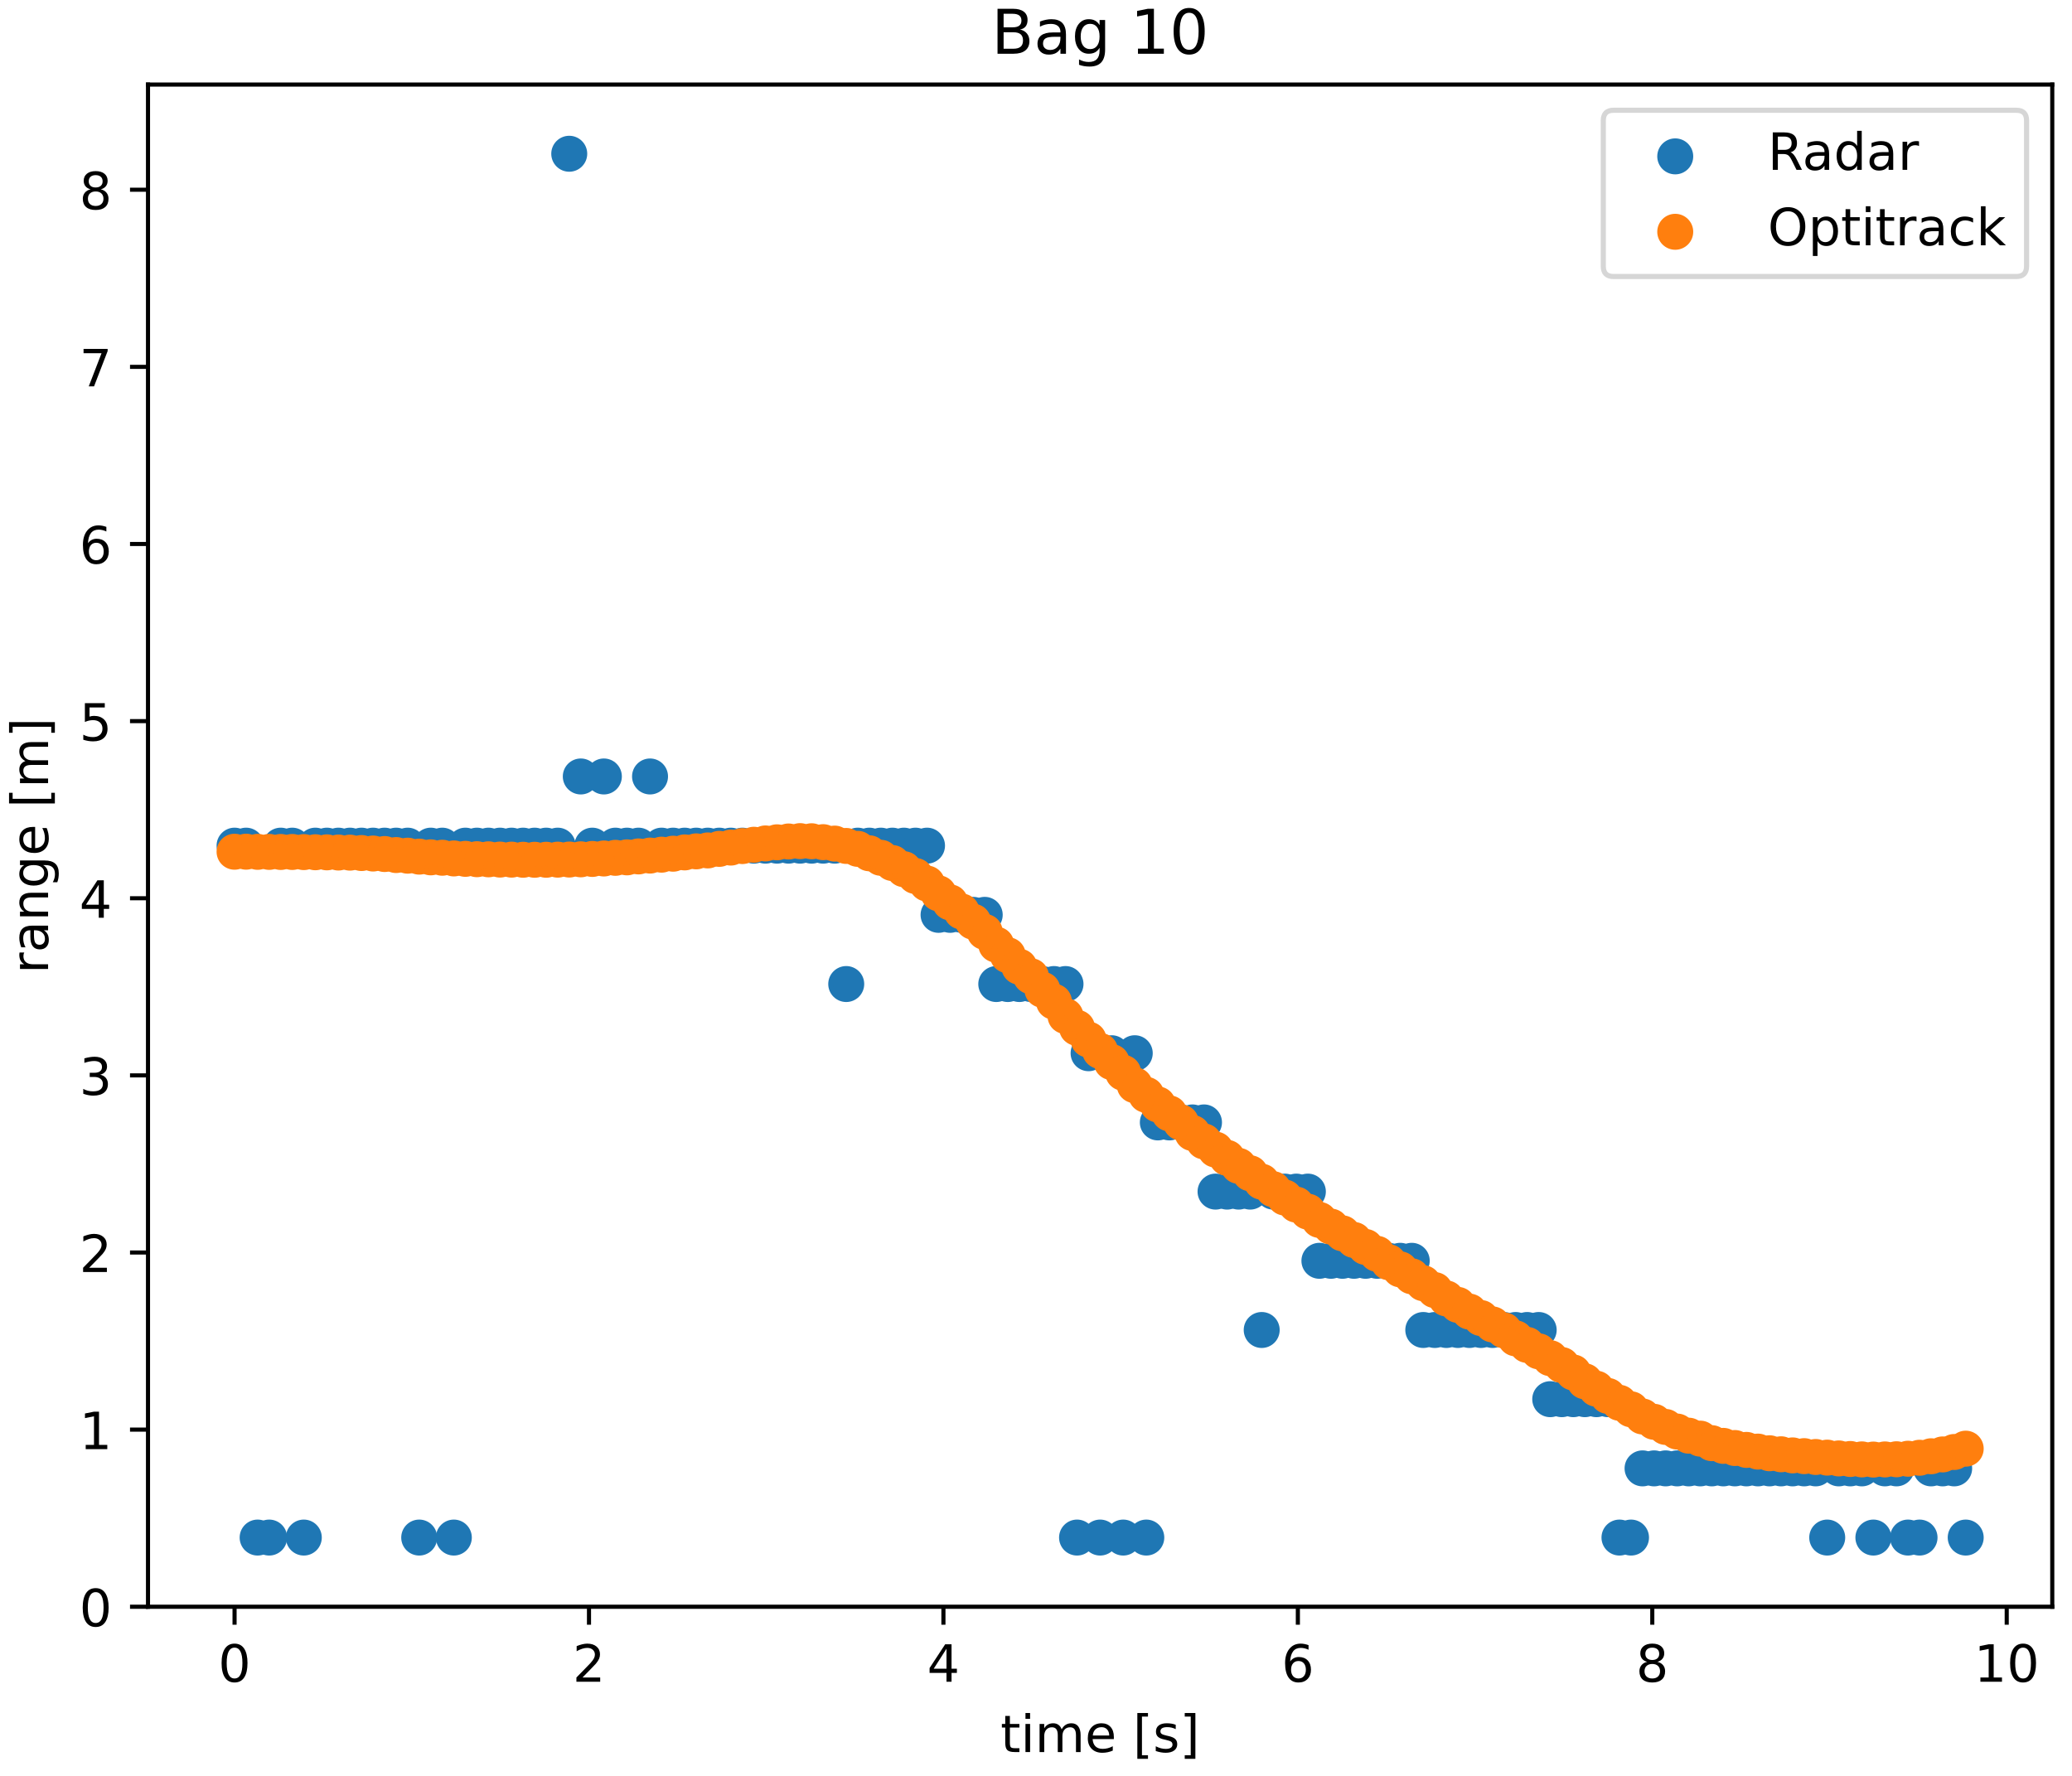 <?xml version="1.0" encoding="utf-8" standalone="no"?>
<!DOCTYPE svg PUBLIC "-//W3C//DTD SVG 1.1//EN"
  "http://www.w3.org/Graphics/SVG/1.1/DTD/svg11.dtd">
<!-- Created with matplotlib (https://matplotlib.org/) -->
<svg height="345.6pt" version="1.1" viewBox="0 0 403.2 345.6" width="403.2pt" xmlns="http://www.w3.org/2000/svg" xmlns:xlink="http://www.w3.org/1999/xlink">
 <defs>
  <style type="text/css">
*{stroke-linecap:butt;stroke-linejoin:round;}
  </style>
 </defs>
 <g id="figure_1">
  <g id="patch_1">
   <path d="M 0 345.6 
L 403.2 345.6 
L 403.2 0 
L 0 0 
z
" style="fill:#ffffff;"/>
  </g>
  <g id="axes_1">
   <g id="patch_2">
    <path d="M 28.8 312.686 
L 399.36 312.686 
L 399.36 16.457 
L 28.8 16.457 
z
" style="fill:#ffffff;"/>
   </g>
   <g id="PathCollection_1">
    <defs>
     <path d="M 0 3 
C 0.796 3 1.559 2.684 2.121 2.121 
C 2.684 1.559 3 0.796 3 0 
C 3 -0.796 2.684 -1.559 2.121 -2.121 
C 1.559 -2.684 0.796 -3 0 -3 
C -0.796 -3 -1.559 -2.684 -2.121 -2.121 
C -2.684 -1.559 -3 -0.796 -3 0 
C -3 0.796 -2.684 1.559 -2.121 2.121 
C -1.559 2.684 -0.796 3 0 3 
z
" id="m71bc8bb862" style="stroke:#1f77b4;"/>
    </defs>
    <g clip-path="url(#pa53af6eb0a)">
     <use style="fill:#1f77b4;stroke:#1f77b4;" x="45.644" xlink:href="#m71bc8bb862" y="164.571"/>
     <use style="fill:#1f77b4;stroke:#1f77b4;" x="47.889" xlink:href="#m71bc8bb862" y="164.571"/>
     <use style="fill:#1f77b4;stroke:#1f77b4;" x="50.135" xlink:href="#m71bc8bb862" y="299.221"/>
     <use style="fill:#1f77b4;stroke:#1f77b4;" x="52.381" xlink:href="#m71bc8bb862" y="299.221"/>
     <use style="fill:#1f77b4;stroke:#1f77b4;" x="54.627" xlink:href="#m71bc8bb862" y="164.571"/>
     <use style="fill:#1f77b4;stroke:#1f77b4;" x="56.873" xlink:href="#m71bc8bb862" y="164.571"/>
     <use style="fill:#1f77b4;stroke:#1f77b4;" x="59.119" xlink:href="#m71bc8bb862" y="299.221"/>
     <use style="fill:#1f77b4;stroke:#1f77b4;" x="61.364" xlink:href="#m71bc8bb862" y="164.571"/>
     <use style="fill:#1f77b4;stroke:#1f77b4;" x="63.61" xlink:href="#m71bc8bb862" y="164.571"/>
     <use style="fill:#1f77b4;stroke:#1f77b4;" x="65.856" xlink:href="#m71bc8bb862" y="164.571"/>
     <use style="fill:#1f77b4;stroke:#1f77b4;" x="68.102" xlink:href="#m71bc8bb862" y="164.571"/>
     <use style="fill:#1f77b4;stroke:#1f77b4;" x="70.348" xlink:href="#m71bc8bb862" y="164.571"/>
     <use style="fill:#1f77b4;stroke:#1f77b4;" x="72.593" xlink:href="#m71bc8bb862" y="164.571"/>
     <use style="fill:#1f77b4;stroke:#1f77b4;" x="74.839" xlink:href="#m71bc8bb862" y="164.571"/>
     <use style="fill:#1f77b4;stroke:#1f77b4;" x="77.085" xlink:href="#m71bc8bb862" y="164.571"/>
     <use style="fill:#1f77b4;stroke:#1f77b4;" x="79.331" xlink:href="#m71bc8bb862" y="164.571"/>
     <use style="fill:#1f77b4;stroke:#1f77b4;" x="81.577" xlink:href="#m71bc8bb862" y="299.221"/>
     <use style="fill:#1f77b4;stroke:#1f77b4;" x="83.823" xlink:href="#m71bc8bb862" y="164.571"/>
     <use style="fill:#1f77b4;stroke:#1f77b4;" x="86.068" xlink:href="#m71bc8bb862" y="164.571"/>
     <use style="fill:#1f77b4;stroke:#1f77b4;" x="88.314" xlink:href="#m71bc8bb862" y="299.221"/>
     <use style="fill:#1f77b4;stroke:#1f77b4;" x="90.56" xlink:href="#m71bc8bb862" y="164.571"/>
     <use style="fill:#1f77b4;stroke:#1f77b4;" x="92.806" xlink:href="#m71bc8bb862" y="164.571"/>
     <use style="fill:#1f77b4;stroke:#1f77b4;" x="95.052" xlink:href="#m71bc8bb862" y="164.571"/>
     <use style="fill:#1f77b4;stroke:#1f77b4;" x="97.297" xlink:href="#m71bc8bb862" y="164.571"/>
     <use style="fill:#1f77b4;stroke:#1f77b4;" x="99.543" xlink:href="#m71bc8bb862" y="164.571"/>
     <use style="fill:#1f77b4;stroke:#1f77b4;" x="101.789" xlink:href="#m71bc8bb862" y="164.571"/>
     <use style="fill:#1f77b4;stroke:#1f77b4;" x="104.035" xlink:href="#m71bc8bb862" y="164.571"/>
     <use style="fill:#1f77b4;stroke:#1f77b4;" x="106.281" xlink:href="#m71bc8bb862" y="164.571"/>
     <use style="fill:#1f77b4;stroke:#1f77b4;" x="108.527" xlink:href="#m71bc8bb862" y="164.571"/>
     <use style="fill:#1f77b4;stroke:#1f77b4;" x="110.772" xlink:href="#m71bc8bb862" y="29.922"/>
     <use style="fill:#1f77b4;stroke:#1f77b4;" x="113.018" xlink:href="#m71bc8bb862" y="151.106"/>
     <use style="fill:#1f77b4;stroke:#1f77b4;" x="115.264" xlink:href="#m71bc8bb862" y="164.571"/>
     <use style="fill:#1f77b4;stroke:#1f77b4;" x="117.51" xlink:href="#m71bc8bb862" y="151.106"/>
     <use style="fill:#1f77b4;stroke:#1f77b4;" x="119.756" xlink:href="#m71bc8bb862" y="164.571"/>
     <use style="fill:#1f77b4;stroke:#1f77b4;" x="122.001" xlink:href="#m71bc8bb862" y="164.571"/>
     <use style="fill:#1f77b4;stroke:#1f77b4;" x="124.247" xlink:href="#m71bc8bb862" y="164.571"/>
     <use style="fill:#1f77b4;stroke:#1f77b4;" x="126.493" xlink:href="#m71bc8bb862" y="151.106"/>
     <use style="fill:#1f77b4;stroke:#1f77b4;" x="128.739" xlink:href="#m71bc8bb862" y="164.571"/>
     <use style="fill:#1f77b4;stroke:#1f77b4;" x="130.985" xlink:href="#m71bc8bb862" y="164.571"/>
     <use style="fill:#1f77b4;stroke:#1f77b4;" x="133.231" xlink:href="#m71bc8bb862" y="164.571"/>
     <use style="fill:#1f77b4;stroke:#1f77b4;" x="135.476" xlink:href="#m71bc8bb862" y="164.571"/>
     <use style="fill:#1f77b4;stroke:#1f77b4;" x="137.722" xlink:href="#m71bc8bb862" y="164.571"/>
     <use style="fill:#1f77b4;stroke:#1f77b4;" x="139.968" xlink:href="#m71bc8bb862" y="164.571"/>
     <use style="fill:#1f77b4;stroke:#1f77b4;" x="142.214" xlink:href="#m71bc8bb862" y="164.571"/>
     <use style="fill:#1f77b4;stroke:#1f77b4;" x="144.46" xlink:href="#m71bc8bb862" y="164.571"/>
     <use style="fill:#1f77b4;stroke:#1f77b4;" x="146.705" xlink:href="#m71bc8bb862" y="164.571"/>
     <use style="fill:#1f77b4;stroke:#1f77b4;" x="148.951" xlink:href="#m71bc8bb862" y="164.571"/>
     <use style="fill:#1f77b4;stroke:#1f77b4;" x="151.197" xlink:href="#m71bc8bb862" y="164.571"/>
     <use style="fill:#1f77b4;stroke:#1f77b4;" x="153.443" xlink:href="#m71bc8bb862" y="164.571"/>
     <use style="fill:#1f77b4;stroke:#1f77b4;" x="155.689" xlink:href="#m71bc8bb862" y="164.571"/>
     <use style="fill:#1f77b4;stroke:#1f77b4;" x="157.935" xlink:href="#m71bc8bb862" y="164.571"/>
     <use style="fill:#1f77b4;stroke:#1f77b4;" x="160.18" xlink:href="#m71bc8bb862" y="164.571"/>
     <use style="fill:#1f77b4;stroke:#1f77b4;" x="162.426" xlink:href="#m71bc8bb862" y="164.571"/>
     <use style="fill:#1f77b4;stroke:#1f77b4;" x="164.672" xlink:href="#m71bc8bb862" y="191.501"/>
     <use style="fill:#1f77b4;stroke:#1f77b4;" x="166.918" xlink:href="#m71bc8bb862" y="164.571"/>
     <use style="fill:#1f77b4;stroke:#1f77b4;" x="169.164" xlink:href="#m71bc8bb862" y="164.571"/>
     <use style="fill:#1f77b4;stroke:#1f77b4;" x="171.409" xlink:href="#m71bc8bb862" y="164.571"/>
     <use style="fill:#1f77b4;stroke:#1f77b4;" x="173.655" xlink:href="#m71bc8bb862" y="164.571"/>
     <use style="fill:#1f77b4;stroke:#1f77b4;" x="175.901" xlink:href="#m71bc8bb862" y="164.571"/>
     <use style="fill:#1f77b4;stroke:#1f77b4;" x="178.147" xlink:href="#m71bc8bb862" y="164.571"/>
     <use style="fill:#1f77b4;stroke:#1f77b4;" x="180.393" xlink:href="#m71bc8bb862" y="164.571"/>
     <use style="fill:#1f77b4;stroke:#1f77b4;" x="182.639" xlink:href="#m71bc8bb862" y="178.036"/>
     <use style="fill:#1f77b4;stroke:#1f77b4;" x="184.884" xlink:href="#m71bc8bb862" y="178.036"/>
     <use style="fill:#1f77b4;stroke:#1f77b4;" x="187.13" xlink:href="#m71bc8bb862" y="178.036"/>
     <use style="fill:#1f77b4;stroke:#1f77b4;" x="189.376" xlink:href="#m71bc8bb862" y="178.036"/>
     <use style="fill:#1f77b4;stroke:#1f77b4;" x="191.622" xlink:href="#m71bc8bb862" y="178.036"/>
     <use style="fill:#1f77b4;stroke:#1f77b4;" x="193.868" xlink:href="#m71bc8bb862" y="191.501"/>
     <use style="fill:#1f77b4;stroke:#1f77b4;" x="196.113" xlink:href="#m71bc8bb862" y="191.501"/>
     <use style="fill:#1f77b4;stroke:#1f77b4;" x="198.359" xlink:href="#m71bc8bb862" y="191.501"/>
     <use style="fill:#1f77b4;stroke:#1f77b4;" x="200.605" xlink:href="#m71bc8bb862" y="191.501"/>
     <use style="fill:#1f77b4;stroke:#1f77b4;" x="202.851" xlink:href="#m71bc8bb862" y="191.501"/>
     <use style="fill:#1f77b4;stroke:#1f77b4;" x="205.097" xlink:href="#m71bc8bb862" y="191.501"/>
     <use style="fill:#1f77b4;stroke:#1f77b4;" x="207.343" xlink:href="#m71bc8bb862" y="191.501"/>
     <use style="fill:#1f77b4;stroke:#1f77b4;" x="209.588" xlink:href="#m71bc8bb862" y="299.221"/>
     <use style="fill:#1f77b4;stroke:#1f77b4;" x="211.834" xlink:href="#m71bc8bb862" y="204.966"/>
     <use style="fill:#1f77b4;stroke:#1f77b4;" x="214.08" xlink:href="#m71bc8bb862" y="299.221"/>
     <use style="fill:#1f77b4;stroke:#1f77b4;" x="216.326" xlink:href="#m71bc8bb862" y="204.966"/>
     <use style="fill:#1f77b4;stroke:#1f77b4;" x="218.572" xlink:href="#m71bc8bb862" y="299.221"/>
     <use style="fill:#1f77b4;stroke:#1f77b4;" x="220.817" xlink:href="#m71bc8bb862" y="204.966"/>
     <use style="fill:#1f77b4;stroke:#1f77b4;" x="223.063" xlink:href="#m71bc8bb862" y="299.221"/>
     <use style="fill:#1f77b4;stroke:#1f77b4;" x="225.309" xlink:href="#m71bc8bb862" y="218.431"/>
     <use style="fill:#1f77b4;stroke:#1f77b4;" x="227.555" xlink:href="#m71bc8bb862" y="218.431"/>
     <use style="fill:#1f77b4;stroke:#1f77b4;" x="229.801" xlink:href="#m71bc8bb862" y="218.431"/>
     <use style="fill:#1f77b4;stroke:#1f77b4;" x="232.047" xlink:href="#m71bc8bb862" y="218.431"/>
     <use style="fill:#1f77b4;stroke:#1f77b4;" x="234.292" xlink:href="#m71bc8bb862" y="218.431"/>
     <use style="fill:#1f77b4;stroke:#1f77b4;" x="236.538" xlink:href="#m71bc8bb862" y="231.896"/>
     <use style="fill:#1f77b4;stroke:#1f77b4;" x="238.784" xlink:href="#m71bc8bb862" y="231.896"/>
     <use style="fill:#1f77b4;stroke:#1f77b4;" x="241.03" xlink:href="#m71bc8bb862" y="231.896"/>
     <use style="fill:#1f77b4;stroke:#1f77b4;" x="243.276" xlink:href="#m71bc8bb862" y="231.896"/>
     <use style="fill:#1f77b4;stroke:#1f77b4;" x="245.521" xlink:href="#m71bc8bb862" y="258.826"/>
     <use style="fill:#1f77b4;stroke:#1f77b4;" x="247.767" xlink:href="#m71bc8bb862" y="231.896"/>
     <use style="fill:#1f77b4;stroke:#1f77b4;" x="250.013" xlink:href="#m71bc8bb862" y="231.896"/>
     <use style="fill:#1f77b4;stroke:#1f77b4;" x="252.259" xlink:href="#m71bc8bb862" y="231.896"/>
     <use style="fill:#1f77b4;stroke:#1f77b4;" x="254.505" xlink:href="#m71bc8bb862" y="231.896"/>
     <use style="fill:#1f77b4;stroke:#1f77b4;" x="256.751" xlink:href="#m71bc8bb862" y="245.361"/>
     <use style="fill:#1f77b4;stroke:#1f77b4;" x="258.996" xlink:href="#m71bc8bb862" y="245.361"/>
     <use style="fill:#1f77b4;stroke:#1f77b4;" x="261.242" xlink:href="#m71bc8bb862" y="245.361"/>
     <use style="fill:#1f77b4;stroke:#1f77b4;" x="263.488" xlink:href="#m71bc8bb862" y="245.361"/>
     <use style="fill:#1f77b4;stroke:#1f77b4;" x="265.734" xlink:href="#m71bc8bb862" y="245.361"/>
     <use style="fill:#1f77b4;stroke:#1f77b4;" x="267.98" xlink:href="#m71bc8bb862" y="245.361"/>
     <use style="fill:#1f77b4;stroke:#1f77b4;" x="270.225" xlink:href="#m71bc8bb862" y="245.361"/>
     <use style="fill:#1f77b4;stroke:#1f77b4;" x="272.471" xlink:href="#m71bc8bb862" y="245.361"/>
     <use style="fill:#1f77b4;stroke:#1f77b4;" x="274.717" xlink:href="#m71bc8bb862" y="245.361"/>
     <use style="fill:#1f77b4;stroke:#1f77b4;" x="276.963" xlink:href="#m71bc8bb862" y="258.826"/>
     <use style="fill:#1f77b4;stroke:#1f77b4;" x="279.209" xlink:href="#m71bc8bb862" y="258.826"/>
     <use style="fill:#1f77b4;stroke:#1f77b4;" x="281.455" xlink:href="#m71bc8bb862" y="258.826"/>
     <use style="fill:#1f77b4;stroke:#1f77b4;" x="283.7" xlink:href="#m71bc8bb862" y="258.826"/>
     <use style="fill:#1f77b4;stroke:#1f77b4;" x="285.946" xlink:href="#m71bc8bb862" y="258.826"/>
     <use style="fill:#1f77b4;stroke:#1f77b4;" x="288.192" xlink:href="#m71bc8bb862" y="258.826"/>
     <use style="fill:#1f77b4;stroke:#1f77b4;" x="290.438" xlink:href="#m71bc8bb862" y="258.826"/>
     <use style="fill:#1f77b4;stroke:#1f77b4;" x="292.684" xlink:href="#m71bc8bb862" y="258.826"/>
     <use style="fill:#1f77b4;stroke:#1f77b4;" x="294.929" xlink:href="#m71bc8bb862" y="258.826"/>
     <use style="fill:#1f77b4;stroke:#1f77b4;" x="297.175" xlink:href="#m71bc8bb862" y="258.826"/>
     <use style="fill:#1f77b4;stroke:#1f77b4;" x="299.421" xlink:href="#m71bc8bb862" y="258.826"/>
     <use style="fill:#1f77b4;stroke:#1f77b4;" x="301.667" xlink:href="#m71bc8bb862" y="272.291"/>
     <use style="fill:#1f77b4;stroke:#1f77b4;" x="303.913" xlink:href="#m71bc8bb862" y="272.291"/>
     <use style="fill:#1f77b4;stroke:#1f77b4;" x="306.159" xlink:href="#m71bc8bb862" y="272.291"/>
     <use style="fill:#1f77b4;stroke:#1f77b4;" x="308.404" xlink:href="#m71bc8bb862" y="272.291"/>
     <use style="fill:#1f77b4;stroke:#1f77b4;" x="310.65" xlink:href="#m71bc8bb862" y="272.291"/>
     <use style="fill:#1f77b4;stroke:#1f77b4;" x="312.896" xlink:href="#m71bc8bb862" y="272.291"/>
     <use style="fill:#1f77b4;stroke:#1f77b4;" x="315.142" xlink:href="#m71bc8bb862" y="299.221"/>
     <use style="fill:#1f77b4;stroke:#1f77b4;" x="317.388" xlink:href="#m71bc8bb862" y="299.221"/>
     <use style="fill:#1f77b4;stroke:#1f77b4;" x="319.633" xlink:href="#m71bc8bb862" y="285.756"/>
     <use style="fill:#1f77b4;stroke:#1f77b4;" x="321.879" xlink:href="#m71bc8bb862" y="285.756"/>
     <use style="fill:#1f77b4;stroke:#1f77b4;" x="324.125" xlink:href="#m71bc8bb862" y="285.756"/>
     <use style="fill:#1f77b4;stroke:#1f77b4;" x="326.371" xlink:href="#m71bc8bb862" y="285.756"/>
     <use style="fill:#1f77b4;stroke:#1f77b4;" x="328.617" xlink:href="#m71bc8bb862" y="285.756"/>
     <use style="fill:#1f77b4;stroke:#1f77b4;" x="330.863" xlink:href="#m71bc8bb862" y="285.756"/>
     <use style="fill:#1f77b4;stroke:#1f77b4;" x="333.108" xlink:href="#m71bc8bb862" y="285.756"/>
     <use style="fill:#1f77b4;stroke:#1f77b4;" x="335.354" xlink:href="#m71bc8bb862" y="285.756"/>
     <use style="fill:#1f77b4;stroke:#1f77b4;" x="337.6" xlink:href="#m71bc8bb862" y="285.756"/>
     <use style="fill:#1f77b4;stroke:#1f77b4;" x="339.846" xlink:href="#m71bc8bb862" y="285.756"/>
     <use style="fill:#1f77b4;stroke:#1f77b4;" x="342.092" xlink:href="#m71bc8bb862" y="285.756"/>
     <use style="fill:#1f77b4;stroke:#1f77b4;" x="344.337" xlink:href="#m71bc8bb862" y="285.756"/>
     <use style="fill:#1f77b4;stroke:#1f77b4;" x="346.583" xlink:href="#m71bc8bb862" y="285.756"/>
     <use style="fill:#1f77b4;stroke:#1f77b4;" x="348.829" xlink:href="#m71bc8bb862" y="285.756"/>
     <use style="fill:#1f77b4;stroke:#1f77b4;" x="351.075" xlink:href="#m71bc8bb862" y="285.756"/>
     <use style="fill:#1f77b4;stroke:#1f77b4;" x="353.321" xlink:href="#m71bc8bb862" y="285.756"/>
     <use style="fill:#1f77b4;stroke:#1f77b4;" x="355.567" xlink:href="#m71bc8bb862" y="299.221"/>
     <use style="fill:#1f77b4;stroke:#1f77b4;" x="357.812" xlink:href="#m71bc8bb862" y="285.756"/>
     <use style="fill:#1f77b4;stroke:#1f77b4;" x="360.058" xlink:href="#m71bc8bb862" y="285.756"/>
     <use style="fill:#1f77b4;stroke:#1f77b4;" x="362.304" xlink:href="#m71bc8bb862" y="285.756"/>
     <use style="fill:#1f77b4;stroke:#1f77b4;" x="364.55" xlink:href="#m71bc8bb862" y="299.221"/>
     <use style="fill:#1f77b4;stroke:#1f77b4;" x="366.796" xlink:href="#m71bc8bb862" y="285.756"/>
     <use style="fill:#1f77b4;stroke:#1f77b4;" x="369.041" xlink:href="#m71bc8bb862" y="285.756"/>
     <use style="fill:#1f77b4;stroke:#1f77b4;" x="371.287" xlink:href="#m71bc8bb862" y="299.221"/>
     <use style="fill:#1f77b4;stroke:#1f77b4;" x="373.533" xlink:href="#m71bc8bb862" y="299.221"/>
     <use style="fill:#1f77b4;stroke:#1f77b4;" x="375.779" xlink:href="#m71bc8bb862" y="285.756"/>
     <use style="fill:#1f77b4;stroke:#1f77b4;" x="378.025" xlink:href="#m71bc8bb862" y="285.756"/>
     <use style="fill:#1f77b4;stroke:#1f77b4;" x="380.271" xlink:href="#m71bc8bb862" y="285.756"/>
     <use style="fill:#1f77b4;stroke:#1f77b4;" x="382.516" xlink:href="#m71bc8bb862" y="299.221"/>
    </g>
   </g>
   <g id="PathCollection_2">
    <defs>
     <path d="M 0 3 
C 0.796 3 1.559 2.684 2.121 2.121 
C 2.684 1.559 3 0.796 3 0 
C 3 -0.796 2.684 -1.559 2.121 -2.121 
C 1.559 -2.684 0.796 -3 0 -3 
C -0.796 -3 -1.559 -2.684 -2.121 -2.121 
C -2.684 -1.559 -3 -0.796 -3 0 
C -3 0.796 -2.684 1.559 -2.121 2.121 
C -1.559 2.684 -0.796 3 0 3 
z
" id="m6ac790fc17" style="stroke:#ff7f0e;"/>
    </defs>
    <g clip-path="url(#pa53af6eb0a)">
     <use style="fill:#ff7f0e;stroke:#ff7f0e;" x="45.644" xlink:href="#m6ac790fc17" y="165.754"/>
     <use style="fill:#ff7f0e;stroke:#ff7f0e;" x="47.889" xlink:href="#m6ac790fc17" y="165.746"/>
     <use style="fill:#ff7f0e;stroke:#ff7f0e;" x="50.135" xlink:href="#m6ac790fc17" y="165.776"/>
     <use style="fill:#ff7f0e;stroke:#ff7f0e;" x="52.381" xlink:href="#m6ac790fc17" y="165.786"/>
     <use style="fill:#ff7f0e;stroke:#ff7f0e;" x="54.627" xlink:href="#m6ac790fc17" y="165.801"/>
     <use style="fill:#ff7f0e;stroke:#ff7f0e;" x="56.873" xlink:href="#m6ac790fc17" y="165.802"/>
     <use style="fill:#ff7f0e;stroke:#ff7f0e;" x="59.119" xlink:href="#m6ac790fc17" y="165.828"/>
     <use style="fill:#ff7f0e;stroke:#ff7f0e;" x="61.364" xlink:href="#m6ac790fc17" y="165.857"/>
     <use style="fill:#ff7f0e;stroke:#ff7f0e;" x="63.61" xlink:href="#m6ac790fc17" y="165.874"/>
     <use style="fill:#ff7f0e;stroke:#ff7f0e;" x="65.856" xlink:href="#m6ac790fc17" y="165.91"/>
     <use style="fill:#ff7f0e;stroke:#ff7f0e;" x="68.102" xlink:href="#m6ac790fc17" y="165.931"/>
     <use style="fill:#ff7f0e;stroke:#ff7f0e;" x="70.348" xlink:href="#m6ac790fc17" y="166.008"/>
     <use style="fill:#ff7f0e;stroke:#ff7f0e;" x="72.593" xlink:href="#m6ac790fc17" y="166.102"/>
     <use style="fill:#ff7f0e;stroke:#ff7f0e;" x="74.839" xlink:href="#m6ac790fc17" y="166.201"/>
     <use style="fill:#ff7f0e;stroke:#ff7f0e;" x="77.085" xlink:href="#m6ac790fc17" y="166.4"/>
     <use style="fill:#ff7f0e;stroke:#ff7f0e;" x="79.331" xlink:href="#m6ac790fc17" y="166.523"/>
     <use style="fill:#ff7f0e;stroke:#ff7f0e;" x="81.577" xlink:href="#m6ac790fc17" y="166.709"/>
     <use style="fill:#ff7f0e;stroke:#ff7f0e;" x="83.823" xlink:href="#m6ac790fc17" y="166.847"/>
     <use style="fill:#ff7f0e;stroke:#ff7f0e;" x="86.068" xlink:href="#m6ac790fc17" y="166.923"/>
     <use style="fill:#ff7f0e;stroke:#ff7f0e;" x="88.314" xlink:href="#m6ac790fc17" y="167.059"/>
     <use style="fill:#ff7f0e;stroke:#ff7f0e;" x="90.56" xlink:href="#m6ac790fc17" y="167.139"/>
     <use style="fill:#ff7f0e;stroke:#ff7f0e;" x="92.806" xlink:href="#m6ac790fc17" y="167.208"/>
     <use style="fill:#ff7f0e;stroke:#ff7f0e;" x="95.052" xlink:href="#m6ac790fc17" y="167.229"/>
     <use style="fill:#ff7f0e;stroke:#ff7f0e;" x="97.297" xlink:href="#m6ac790fc17" y="167.281"/>
     <use style="fill:#ff7f0e;stroke:#ff7f0e;" x="99.543" xlink:href="#m6ac790fc17" y="167.291"/>
     <use style="fill:#ff7f0e;stroke:#ff7f0e;" x="101.789" xlink:href="#m6ac790fc17" y="167.316"/>
     <use style="fill:#ff7f0e;stroke:#ff7f0e;" x="104.035" xlink:href="#m6ac790fc17" y="167.319"/>
     <use style="fill:#ff7f0e;stroke:#ff7f0e;" x="106.281" xlink:href="#m6ac790fc17" y="167.317"/>
     <use style="fill:#ff7f0e;stroke:#ff7f0e;" x="108.527" xlink:href="#m6ac790fc17" y="167.294"/>
     <use style="fill:#ff7f0e;stroke:#ff7f0e;" x="110.772" xlink:href="#m6ac790fc17" y="167.273"/>
     <use style="fill:#ff7f0e;stroke:#ff7f0e;" x="113.018" xlink:href="#m6ac790fc17" y="167.23"/>
     <use style="fill:#ff7f0e;stroke:#ff7f0e;" x="115.264" xlink:href="#m6ac790fc17" y="167.158"/>
     <use style="fill:#ff7f0e;stroke:#ff7f0e;" x="117.51" xlink:href="#m6ac790fc17" y="167.069"/>
     <use style="fill:#ff7f0e;stroke:#ff7f0e;" x="119.756" xlink:href="#m6ac790fc17" y="166.941"/>
     <use style="fill:#ff7f0e;stroke:#ff7f0e;" x="122.001" xlink:href="#m6ac790fc17" y="166.85"/>
     <use style="fill:#ff7f0e;stroke:#ff7f0e;" x="124.247" xlink:href="#m6ac790fc17" y="166.668"/>
     <use style="fill:#ff7f0e;stroke:#ff7f0e;" x="126.493" xlink:href="#m6ac790fc17" y="166.504"/>
     <use style="fill:#ff7f0e;stroke:#ff7f0e;" x="128.739" xlink:href="#m6ac790fc17" y="166.326"/>
     <use style="fill:#ff7f0e;stroke:#ff7f0e;" x="130.985" xlink:href="#m6ac790fc17" y="166.138"/>
     <use style="fill:#ff7f0e;stroke:#ff7f0e;" x="133.231" xlink:href="#m6ac790fc17" y="165.886"/>
     <use style="fill:#ff7f0e;stroke:#ff7f0e;" x="135.476" xlink:href="#m6ac790fc17" y="165.681"/>
     <use style="fill:#ff7f0e;stroke:#ff7f0e;" x="137.722" xlink:href="#m6ac790fc17" y="165.5"/>
     <use style="fill:#ff7f0e;stroke:#ff7f0e;" x="139.968" xlink:href="#m6ac790fc17" y="165.198"/>
     <use style="fill:#ff7f0e;stroke:#ff7f0e;" x="142.214" xlink:href="#m6ac790fc17" y="164.947"/>
     <use style="fill:#ff7f0e;stroke:#ff7f0e;" x="144.46" xlink:href="#m6ac790fc17" y="164.65"/>
     <use style="fill:#ff7f0e;stroke:#ff7f0e;" x="146.705" xlink:href="#m6ac790fc17" y="164.395"/>
     <use style="fill:#ff7f0e;stroke:#ff7f0e;" x="148.951" xlink:href="#m6ac790fc17" y="164.139"/>
     <use style="fill:#ff7f0e;stroke:#ff7f0e;" x="151.197" xlink:href="#m6ac790fc17" y="163.919"/>
     <use style="fill:#ff7f0e;stroke:#ff7f0e;" x="153.443" xlink:href="#m6ac790fc17" y="163.758"/>
     <use style="fill:#ff7f0e;stroke:#ff7f0e;" x="155.689" xlink:href="#m6ac790fc17" y="163.688"/>
     <use style="fill:#ff7f0e;stroke:#ff7f0e;" x="157.935" xlink:href="#m6ac790fc17" y="163.713"/>
     <use style="fill:#ff7f0e;stroke:#ff7f0e;" x="160.18" xlink:href="#m6ac790fc17" y="163.889"/>
     <use style="fill:#ff7f0e;stroke:#ff7f0e;" x="162.426" xlink:href="#m6ac790fc17" y="164.171"/>
     <use style="fill:#ff7f0e;stroke:#ff7f0e;" x="164.672" xlink:href="#m6ac790fc17" y="164.627"/>
     <use style="fill:#ff7f0e;stroke:#ff7f0e;" x="166.918" xlink:href="#m6ac790fc17" y="165.194"/>
     <use style="fill:#ff7f0e;stroke:#ff7f0e;" x="169.164" xlink:href="#m6ac790fc17" y="166.058"/>
     <use style="fill:#ff7f0e;stroke:#ff7f0e;" x="171.409" xlink:href="#m6ac790fc17" y="166.937"/>
     <use style="fill:#ff7f0e;stroke:#ff7f0e;" x="173.655" xlink:href="#m6ac790fc17" y="167.957"/>
     <use style="fill:#ff7f0e;stroke:#ff7f0e;" x="175.901" xlink:href="#m6ac790fc17" y="169.155"/>
     <use style="fill:#ff7f0e;stroke:#ff7f0e;" x="178.147" xlink:href="#m6ac790fc17" y="170.478"/>
     <use style="fill:#ff7f0e;stroke:#ff7f0e;" x="180.393" xlink:href="#m6ac790fc17" y="171.947"/>
     <use style="fill:#ff7f0e;stroke:#ff7f0e;" x="182.639" xlink:href="#m6ac790fc17" y="173.852"/>
     <use style="fill:#ff7f0e;stroke:#ff7f0e;" x="184.884" xlink:href="#m6ac790fc17" y="175.611"/>
     <use style="fill:#ff7f0e;stroke:#ff7f0e;" x="187.13" xlink:href="#m6ac790fc17" y="177.388"/>
     <use style="fill:#ff7f0e;stroke:#ff7f0e;" x="189.376" xlink:href="#m6ac790fc17" y="179.373"/>
     <use style="fill:#ff7f0e;stroke:#ff7f0e;" x="191.622" xlink:href="#m6ac790fc17" y="181.355"/>
     <use style="fill:#ff7f0e;stroke:#ff7f0e;" x="193.868" xlink:href="#m6ac790fc17" y="183.833"/>
     <use style="fill:#ff7f0e;stroke:#ff7f0e;" x="196.113" xlink:href="#m6ac790fc17" y="185.891"/>
     <use style="fill:#ff7f0e;stroke:#ff7f0e;" x="198.359" xlink:href="#m6ac790fc17" y="188.132"/>
     <use style="fill:#ff7f0e;stroke:#ff7f0e;" x="200.605" xlink:href="#m6ac790fc17" y="189.975"/>
     <use style="fill:#ff7f0e;stroke:#ff7f0e;" x="202.851" xlink:href="#m6ac790fc17" y="192.611"/>
     <use style="fill:#ff7f0e;stroke:#ff7f0e;" x="205.097" xlink:href="#m6ac790fc17" y="194.943"/>
     <use style="fill:#ff7f0e;stroke:#ff7f0e;" x="207.343" xlink:href="#m6ac790fc17" y="197.723"/>
     <use style="fill:#ff7f0e;stroke:#ff7f0e;" x="209.588" xlink:href="#m6ac790fc17" y="200.023"/>
     <use style="fill:#ff7f0e;stroke:#ff7f0e;" x="211.834" xlink:href="#m6ac790fc17" y="202.319"/>
     <use style="fill:#ff7f0e;stroke:#ff7f0e;" x="214.08" xlink:href="#m6ac790fc17" y="204.516"/>
     <use style="fill:#ff7f0e;stroke:#ff7f0e;" x="216.326" xlink:href="#m6ac790fc17" y="206.692"/>
     <use style="fill:#ff7f0e;stroke:#ff7f0e;" x="218.572" xlink:href="#m6ac790fc17" y="208.775"/>
     <use style="fill:#ff7f0e;stroke:#ff7f0e;" x="220.817" xlink:href="#m6ac790fc17" y="211.185"/>
     <use style="fill:#ff7f0e;stroke:#ff7f0e;" x="223.063" xlink:href="#m6ac790fc17" y="213.064"/>
     <use style="fill:#ff7f0e;stroke:#ff7f0e;" x="225.309" xlink:href="#m6ac790fc17" y="214.935"/>
     <use style="fill:#ff7f0e;stroke:#ff7f0e;" x="227.555" xlink:href="#m6ac790fc17" y="216.674"/>
     <use style="fill:#ff7f0e;stroke:#ff7f0e;" x="229.801" xlink:href="#m6ac790fc17" y="218.439"/>
     <use style="fill:#ff7f0e;stroke:#ff7f0e;" x="232.047" xlink:href="#m6ac790fc17" y="220.493"/>
     <use style="fill:#ff7f0e;stroke:#ff7f0e;" x="234.292" xlink:href="#m6ac790fc17" y="222.135"/>
     <use style="fill:#ff7f0e;stroke:#ff7f0e;" x="236.538" xlink:href="#m6ac790fc17" y="223.719"/>
     <use style="fill:#ff7f0e;stroke:#ff7f0e;" x="238.784" xlink:href="#m6ac790fc17" y="225.323"/>
     <use style="fill:#ff7f0e;stroke:#ff7f0e;" x="241.03" xlink:href="#m6ac790fc17" y="226.885"/>
     <use style="fill:#ff7f0e;stroke:#ff7f0e;" x="243.276" xlink:href="#m6ac790fc17" y="228.328"/>
     <use style="fill:#ff7f0e;stroke:#ff7f0e;" x="245.521" xlink:href="#m6ac790fc17" y="229.967"/>
     <use style="fill:#ff7f0e;stroke:#ff7f0e;" x="247.767" xlink:href="#m6ac790fc17" y="231.43"/>
     <use style="fill:#ff7f0e;stroke:#ff7f0e;" x="250.013" xlink:href="#m6ac790fc17" y="233.054"/>
     <use style="fill:#ff7f0e;stroke:#ff7f0e;" x="252.259" xlink:href="#m6ac790fc17" y="234.431"/>
     <use style="fill:#ff7f0e;stroke:#ff7f0e;" x="254.505" xlink:href="#m6ac790fc17" y="235.802"/>
     <use style="fill:#ff7f0e;stroke:#ff7f0e;" x="256.751" xlink:href="#m6ac790fc17" y="237.407"/>
     <use style="fill:#ff7f0e;stroke:#ff7f0e;" x="258.996" xlink:href="#m6ac790fc17" y="238.704"/>
     <use style="fill:#ff7f0e;stroke:#ff7f0e;" x="261.242" xlink:href="#m6ac790fc17" y="240.019"/>
     <use style="fill:#ff7f0e;stroke:#ff7f0e;" x="263.488" xlink:href="#m6ac790fc17" y="241.31"/>
     <use style="fill:#ff7f0e;stroke:#ff7f0e;" x="265.734" xlink:href="#m6ac790fc17" y="242.668"/>
     <use style="fill:#ff7f0e;stroke:#ff7f0e;" x="267.98" xlink:href="#m6ac790fc17" y="244.004"/>
     <use style="fill:#ff7f0e;stroke:#ff7f0e;" x="270.225" xlink:href="#m6ac790fc17" y="245.637"/>
     <use style="fill:#ff7f0e;stroke:#ff7f0e;" x="272.471" xlink:href="#m6ac790fc17" y="247.029"/>
     <use style="fill:#ff7f0e;stroke:#ff7f0e;" x="274.717" xlink:href="#m6ac790fc17" y="248.381"/>
     <use style="fill:#ff7f0e;stroke:#ff7f0e;" x="276.963" xlink:href="#m6ac790fc17" y="249.727"/>
     <use style="fill:#ff7f0e;stroke:#ff7f0e;" x="279.209" xlink:href="#m6ac790fc17" y="251.066"/>
     <use style="fill:#ff7f0e;stroke:#ff7f0e;" x="281.455" xlink:href="#m6ac790fc17" y="252.684"/>
     <use style="fill:#ff7f0e;stroke:#ff7f0e;" x="283.7" xlink:href="#m6ac790fc17" y="253.944"/>
     <use style="fill:#ff7f0e;stroke:#ff7f0e;" x="285.946" xlink:href="#m6ac790fc17" y="255.249"/>
     <use style="fill:#ff7f0e;stroke:#ff7f0e;" x="288.192" xlink:href="#m6ac790fc17" y="256.502"/>
     <use style="fill:#ff7f0e;stroke:#ff7f0e;" x="290.438" xlink:href="#m6ac790fc17" y="257.743"/>
     <use style="fill:#ff7f0e;stroke:#ff7f0e;" x="292.684" xlink:href="#m6ac790fc17" y="258.901"/>
     <use style="fill:#ff7f0e;stroke:#ff7f0e;" x="294.929" xlink:href="#m6ac790fc17" y="260.454"/>
     <use style="fill:#ff7f0e;stroke:#ff7f0e;" x="297.175" xlink:href="#m6ac790fc17" y="261.731"/>
     <use style="fill:#ff7f0e;stroke:#ff7f0e;" x="299.421" xlink:href="#m6ac790fc17" y="262.981"/>
     <use style="fill:#ff7f0e;stroke:#ff7f0e;" x="301.667" xlink:href="#m6ac790fc17" y="264.312"/>
     <use style="fill:#ff7f0e;stroke:#ff7f0e;" x="303.913" xlink:href="#m6ac790fc17" y="265.642"/>
     <use style="fill:#ff7f0e;stroke:#ff7f0e;" x="306.159" xlink:href="#m6ac790fc17" y="267.097"/>
     <use style="fill:#ff7f0e;stroke:#ff7f0e;" x="308.404" xlink:href="#m6ac790fc17" y="268.813"/>
     <use style="fill:#ff7f0e;stroke:#ff7f0e;" x="310.65" xlink:href="#m6ac790fc17" y="270.252"/>
     <use style="fill:#ff7f0e;stroke:#ff7f0e;" x="312.896" xlink:href="#m6ac790fc17" y="271.66"/>
     <use style="fill:#ff7f0e;stroke:#ff7f0e;" x="315.142" xlink:href="#m6ac790fc17" y="273.002"/>
     <use style="fill:#ff7f0e;stroke:#ff7f0e;" x="317.388" xlink:href="#m6ac790fc17" y="274.259"/>
     <use style="fill:#ff7f0e;stroke:#ff7f0e;" x="319.633" xlink:href="#m6ac790fc17" y="275.656"/>
     <use style="fill:#ff7f0e;stroke:#ff7f0e;" x="321.879" xlink:href="#m6ac790fc17" y="276.695"/>
     <use style="fill:#ff7f0e;stroke:#ff7f0e;" x="324.125" xlink:href="#m6ac790fc17" y="277.693"/>
     <use style="fill:#ff7f0e;stroke:#ff7f0e;" x="326.371" xlink:href="#m6ac790fc17" y="278.592"/>
     <use style="fill:#ff7f0e;stroke:#ff7f0e;" x="328.617" xlink:href="#m6ac790fc17" y="279.391"/>
     <use style="fill:#ff7f0e;stroke:#ff7f0e;" x="330.863" xlink:href="#m6ac790fc17" y="279.968"/>
     <use style="fill:#ff7f0e;stroke:#ff7f0e;" x="333.108" xlink:href="#m6ac790fc17" y="280.851"/>
     <use style="fill:#ff7f0e;stroke:#ff7f0e;" x="335.354" xlink:href="#m6ac790fc17" y="281.375"/>
     <use style="fill:#ff7f0e;stroke:#ff7f0e;" x="337.6" xlink:href="#m6ac790fc17" y="281.795"/>
     <use style="fill:#ff7f0e;stroke:#ff7f0e;" x="339.846" xlink:href="#m6ac790fc17" y="282.16"/>
     <use style="fill:#ff7f0e;stroke:#ff7f0e;" x="342.092" xlink:href="#m6ac790fc17" y="282.492"/>
     <use style="fill:#ff7f0e;stroke:#ff7f0e;" x="344.337" xlink:href="#m6ac790fc17" y="282.814"/>
     <use style="fill:#ff7f0e;stroke:#ff7f0e;" x="346.583" xlink:href="#m6ac790fc17" y="283.013"/>
     <use style="fill:#ff7f0e;stroke:#ff7f0e;" x="348.829" xlink:href="#m6ac790fc17" y="283.23"/>
     <use style="fill:#ff7f0e;stroke:#ff7f0e;" x="351.075" xlink:href="#m6ac790fc17" y="283.375"/>
     <use style="fill:#ff7f0e;stroke:#ff7f0e;" x="353.321" xlink:href="#m6ac790fc17" y="283.54"/>
     <use style="fill:#ff7f0e;stroke:#ff7f0e;" x="355.567" xlink:href="#m6ac790fc17" y="283.666"/>
     <use style="fill:#ff7f0e;stroke:#ff7f0e;" x="357.812" xlink:href="#m6ac790fc17" y="283.82"/>
     <use style="fill:#ff7f0e;stroke:#ff7f0e;" x="360.058" xlink:href="#m6ac790fc17" y="283.93"/>
     <use style="fill:#ff7f0e;stroke:#ff7f0e;" x="362.304" xlink:href="#m6ac790fc17" y="284.008"/>
     <use style="fill:#ff7f0e;stroke:#ff7f0e;" x="364.55" xlink:href="#m6ac790fc17" y="284.043"/>
     <use style="fill:#ff7f0e;stroke:#ff7f0e;" x="366.796" xlink:href="#m6ac790fc17" y="284.015"/>
     <use style="fill:#ff7f0e;stroke:#ff7f0e;" x="369.041" xlink:href="#m6ac790fc17" y="283.982"/>
     <use style="fill:#ff7f0e;stroke:#ff7f0e;" x="371.287" xlink:href="#m6ac790fc17" y="283.88"/>
     <use style="fill:#ff7f0e;stroke:#ff7f0e;" x="373.533" xlink:href="#m6ac790fc17" y="283.689"/>
     <use style="fill:#ff7f0e;stroke:#ff7f0e;" x="375.779" xlink:href="#m6ac790fc17" y="283.398"/>
     <use style="fill:#ff7f0e;stroke:#ff7f0e;" x="378.025" xlink:href="#m6ac790fc17" y="283.042"/>
     <use style="fill:#ff7f0e;stroke:#ff7f0e;" x="380.271" xlink:href="#m6ac790fc17" y="282.569"/>
     <use style="fill:#ff7f0e;stroke:#ff7f0e;" x="382.516" xlink:href="#m6ac790fc17" y="281.922"/>
    </g>
   </g>
   <g id="matplotlib.axis_1">
    <g id="xtick_1">
     <g id="line2d_1">
      <defs>
       <path d="M 0 0 
L 0 3.5 
" id="m21f760d693" style="stroke:#000000;stroke-width:0.8;"/>
      </defs>
      <g>
       <use style="stroke:#000000;stroke-width:0.8;" x="45.644" xlink:href="#m21f760d693" y="312.686"/>
      </g>
     </g>
     <g id="text_1">
      <!-- 0 -->
      <defs>
       <path d="M 31.781 66.406 
Q 24.172 66.406 20.328 58.906 
Q 16.5 51.422 16.5 36.375 
Q 16.5 21.391 20.328 13.891 
Q 24.172 6.391 31.781 6.391 
Q 39.453 6.391 43.281 13.891 
Q 47.125 21.391 47.125 36.375 
Q 47.125 51.422 43.281 58.906 
Q 39.453 66.406 31.781 66.406 
z
M 31.781 74.219 
Q 44.047 74.219 50.516 64.516 
Q 56.984 54.828 56.984 36.375 
Q 56.984 17.969 50.516 8.266 
Q 44.047 -1.422 31.781 -1.422 
Q 19.531 -1.422 13.062 8.266 
Q 6.594 17.969 6.594 36.375 
Q 6.594 54.828 13.062 64.516 
Q 19.531 74.219 31.781 74.219 
z
" id="DejaVuSans-48"/>
      </defs>
      <g transform="translate(42.462 327.284)scale(0.1 -0.1)">
       <use xlink:href="#DejaVuSans-48"/>
      </g>
     </g>
    </g>
    <g id="xtick_2">
     <g id="line2d_2">
      <g>
       <use style="stroke:#000000;stroke-width:0.8;" x="114.614" xlink:href="#m21f760d693" y="312.686"/>
      </g>
     </g>
     <g id="text_2">
      <!-- 2 -->
      <defs>
       <path d="M 19.188 8.297 
L 53.609 8.297 
L 53.609 0 
L 7.328 0 
L 7.328 8.297 
Q 12.938 14.109 22.625 23.891 
Q 32.328 33.688 34.812 36.531 
Q 39.547 41.844 41.422 45.531 
Q 43.312 49.219 43.312 52.781 
Q 43.312 58.594 39.234 62.25 
Q 35.156 65.922 28.609 65.922 
Q 23.969 65.922 18.812 64.312 
Q 13.672 62.703 7.812 59.422 
L 7.812 69.391 
Q 13.766 71.781 18.938 73 
Q 24.125 74.219 28.422 74.219 
Q 39.75 74.219 46.484 68.547 
Q 53.219 62.891 53.219 53.422 
Q 53.219 48.922 51.531 44.891 
Q 49.859 40.875 45.406 35.406 
Q 44.188 33.984 37.641 27.219 
Q 31.109 20.453 19.188 8.297 
z
" id="DejaVuSans-50"/>
      </defs>
      <g transform="translate(111.433 327.284)scale(0.1 -0.1)">
       <use xlink:href="#DejaVuSans-50"/>
      </g>
     </g>
    </g>
    <g id="xtick_3">
     <g id="line2d_3">
      <g>
       <use style="stroke:#000000;stroke-width:0.8;" x="183.585" xlink:href="#m21f760d693" y="312.686"/>
      </g>
     </g>
     <g id="text_3">
      <!-- 4 -->
      <defs>
       <path d="M 37.797 64.312 
L 12.891 25.391 
L 37.797 25.391 
z
M 35.203 72.906 
L 47.609 72.906 
L 47.609 25.391 
L 58.016 25.391 
L 58.016 17.188 
L 47.609 17.188 
L 47.609 0 
L 37.797 0 
L 37.797 17.188 
L 4.891 17.188 
L 4.891 26.703 
z
" id="DejaVuSans-52"/>
      </defs>
      <g transform="translate(180.404 327.284)scale(0.1 -0.1)">
       <use xlink:href="#DejaVuSans-52"/>
      </g>
     </g>
    </g>
    <g id="xtick_4">
     <g id="line2d_4">
      <g>
       <use style="stroke:#000000;stroke-width:0.8;" x="252.556" xlink:href="#m21f760d693" y="312.686"/>
      </g>
     </g>
     <g id="text_4">
      <!-- 6 -->
      <defs>
       <path d="M 33.016 40.375 
Q 26.375 40.375 22.484 35.828 
Q 18.609 31.297 18.609 23.391 
Q 18.609 15.531 22.484 10.953 
Q 26.375 6.391 33.016 6.391 
Q 39.656 6.391 43.531 10.953 
Q 47.406 15.531 47.406 23.391 
Q 47.406 31.297 43.531 35.828 
Q 39.656 40.375 33.016 40.375 
z
M 52.594 71.297 
L 52.594 62.312 
Q 48.875 64.062 45.094 64.984 
Q 41.312 65.922 37.594 65.922 
Q 27.828 65.922 22.672 59.328 
Q 17.531 52.734 16.797 39.406 
Q 19.672 43.656 24.016 45.922 
Q 28.375 48.188 33.594 48.188 
Q 44.578 48.188 50.953 41.516 
Q 57.328 34.859 57.328 23.391 
Q 57.328 12.156 50.688 5.359 
Q 44.047 -1.422 33.016 -1.422 
Q 20.359 -1.422 13.672 8.266 
Q 6.984 17.969 6.984 36.375 
Q 6.984 53.656 15.188 63.938 
Q 23.391 74.219 37.203 74.219 
Q 40.922 74.219 44.703 73.484 
Q 48.484 72.75 52.594 71.297 
z
" id="DejaVuSans-54"/>
      </defs>
      <g transform="translate(249.375 327.284)scale(0.1 -0.1)">
       <use xlink:href="#DejaVuSans-54"/>
      </g>
     </g>
    </g>
    <g id="xtick_5">
     <g id="line2d_5">
      <g>
       <use style="stroke:#000000;stroke-width:0.8;" x="321.526" xlink:href="#m21f760d693" y="312.686"/>
      </g>
     </g>
     <g id="text_5">
      <!-- 8 -->
      <defs>
       <path d="M 31.781 34.625 
Q 24.75 34.625 20.719 30.859 
Q 16.703 27.094 16.703 20.516 
Q 16.703 13.922 20.719 10.156 
Q 24.75 6.391 31.781 6.391 
Q 38.812 6.391 42.859 10.172 
Q 46.922 13.969 46.922 20.516 
Q 46.922 27.094 42.891 30.859 
Q 38.875 34.625 31.781 34.625 
z
M 21.922 38.812 
Q 15.578 40.375 12.031 44.719 
Q 8.5 49.078 8.5 55.328 
Q 8.5 64.062 14.719 69.141 
Q 20.953 74.219 31.781 74.219 
Q 42.672 74.219 48.875 69.141 
Q 55.078 64.062 55.078 55.328 
Q 55.078 49.078 51.531 44.719 
Q 48 40.375 41.703 38.812 
Q 48.828 37.156 52.797 32.312 
Q 56.781 27.484 56.781 20.516 
Q 56.781 9.906 50.312 4.234 
Q 43.844 -1.422 31.781 -1.422 
Q 19.734 -1.422 13.25 4.234 
Q 6.781 9.906 6.781 20.516 
Q 6.781 27.484 10.781 32.312 
Q 14.797 37.156 21.922 38.812 
z
M 18.312 54.391 
Q 18.312 48.734 21.844 45.562 
Q 25.391 42.391 31.781 42.391 
Q 38.141 42.391 41.719 45.562 
Q 45.312 48.734 45.312 54.391 
Q 45.312 60.062 41.719 63.234 
Q 38.141 66.406 31.781 66.406 
Q 25.391 66.406 21.844 63.234 
Q 18.312 60.062 18.312 54.391 
z
" id="DejaVuSans-56"/>
      </defs>
      <g transform="translate(318.345 327.284)scale(0.1 -0.1)">
       <use xlink:href="#DejaVuSans-56"/>
      </g>
     </g>
    </g>
    <g id="xtick_6">
     <g id="line2d_6">
      <g>
       <use style="stroke:#000000;stroke-width:0.8;" x="390.497" xlink:href="#m21f760d693" y="312.686"/>
      </g>
     </g>
     <g id="text_6">
      <!-- 10 -->
      <defs>
       <path d="M 12.406 8.297 
L 28.516 8.297 
L 28.516 63.922 
L 10.984 60.406 
L 10.984 69.391 
L 28.422 72.906 
L 38.281 72.906 
L 38.281 8.297 
L 54.391 8.297 
L 54.391 0 
L 12.406 0 
z
" id="DejaVuSans-49"/>
      </defs>
      <g transform="translate(384.135 327.284)scale(0.1 -0.1)">
       <use xlink:href="#DejaVuSans-49"/>
       <use x="63.623" xlink:href="#DejaVuSans-48"/>
      </g>
     </g>
    </g>
    <g id="text_7">
     <!-- time [s] -->
     <defs>
      <path d="M 18.312 70.219 
L 18.312 54.688 
L 36.812 54.688 
L 36.812 47.703 
L 18.312 47.703 
L 18.312 18.016 
Q 18.312 11.328 20.141 9.422 
Q 21.969 7.516 27.594 7.516 
L 36.812 7.516 
L 36.812 0 
L 27.594 0 
Q 17.188 0 13.234 3.875 
Q 9.281 7.766 9.281 18.016 
L 9.281 47.703 
L 2.688 47.703 
L 2.688 54.688 
L 9.281 54.688 
L 9.281 70.219 
z
" id="DejaVuSans-116"/>
      <path d="M 9.422 54.688 
L 18.406 54.688 
L 18.406 0 
L 9.422 0 
z
M 9.422 75.984 
L 18.406 75.984 
L 18.406 64.594 
L 9.422 64.594 
z
" id="DejaVuSans-105"/>
      <path d="M 52 44.188 
Q 55.375 50.25 60.062 53.125 
Q 64.75 56 71.094 56 
Q 79.641 56 84.281 50.016 
Q 88.922 44.047 88.922 33.016 
L 88.922 0 
L 79.891 0 
L 79.891 32.719 
Q 79.891 40.578 77.094 44.375 
Q 74.312 48.188 68.609 48.188 
Q 61.625 48.188 57.562 43.547 
Q 53.516 38.922 53.516 30.906 
L 53.516 0 
L 44.484 0 
L 44.484 32.719 
Q 44.484 40.625 41.703 44.406 
Q 38.922 48.188 33.109 48.188 
Q 26.219 48.188 22.156 43.531 
Q 18.109 38.875 18.109 30.906 
L 18.109 0 
L 9.078 0 
L 9.078 54.688 
L 18.109 54.688 
L 18.109 46.188 
Q 21.188 51.219 25.484 53.609 
Q 29.781 56 35.688 56 
Q 41.656 56 45.828 52.969 
Q 50 49.953 52 44.188 
z
" id="DejaVuSans-109"/>
      <path d="M 56.203 29.594 
L 56.203 25.203 
L 14.891 25.203 
Q 15.484 15.922 20.484 11.062 
Q 25.484 6.203 34.422 6.203 
Q 39.594 6.203 44.453 7.469 
Q 49.312 8.734 54.109 11.281 
L 54.109 2.781 
Q 49.266 0.734 44.188 -0.344 
Q 39.109 -1.422 33.891 -1.422 
Q 20.797 -1.422 13.156 6.188 
Q 5.516 13.812 5.516 26.812 
Q 5.516 40.234 12.766 48.109 
Q 20.016 56 32.328 56 
Q 43.359 56 49.781 48.891 
Q 56.203 41.797 56.203 29.594 
z
M 47.219 32.234 
Q 47.125 39.594 43.094 43.984 
Q 39.062 48.391 32.422 48.391 
Q 24.906 48.391 20.391 44.141 
Q 15.875 39.891 15.188 32.172 
z
" id="DejaVuSans-101"/>
      <path id="DejaVuSans-32"/>
      <path d="M 8.594 75.984 
L 29.297 75.984 
L 29.297 69 
L 17.578 69 
L 17.578 -6.203 
L 29.297 -6.203 
L 29.297 -13.188 
L 8.594 -13.188 
z
" id="DejaVuSans-91"/>
      <path d="M 44.281 53.078 
L 44.281 44.578 
Q 40.484 46.531 36.375 47.5 
Q 32.281 48.484 27.875 48.484 
Q 21.188 48.484 17.844 46.438 
Q 14.5 44.391 14.5 40.281 
Q 14.5 37.156 16.891 35.375 
Q 19.281 33.594 26.516 31.984 
L 29.594 31.297 
Q 39.156 29.25 43.188 25.516 
Q 47.219 21.781 47.219 15.094 
Q 47.219 7.469 41.188 3.016 
Q 35.156 -1.422 24.609 -1.422 
Q 20.219 -1.422 15.453 -0.562 
Q 10.688 0.297 5.422 2 
L 5.422 11.281 
Q 10.406 8.688 15.234 7.391 
Q 20.062 6.109 24.812 6.109 
Q 31.156 6.109 34.562 8.281 
Q 37.984 10.453 37.984 14.406 
Q 37.984 18.062 35.516 20.016 
Q 33.062 21.969 24.703 23.781 
L 21.578 24.516 
Q 13.234 26.266 9.516 29.906 
Q 5.812 33.547 5.812 39.891 
Q 5.812 47.609 11.281 51.797 
Q 16.75 56 26.812 56 
Q 31.781 56 36.172 55.266 
Q 40.578 54.547 44.281 53.078 
z
" id="DejaVuSans-115"/>
      <path d="M 30.422 75.984 
L 30.422 -13.188 
L 9.719 -13.188 
L 9.719 -6.203 
L 21.391 -6.203 
L 21.391 69 
L 9.719 69 
L 9.719 75.984 
z
" id="DejaVuSans-93"/>
     </defs>
     <g transform="translate(194.689 340.962)scale(0.1 -0.1)">
      <use xlink:href="#DejaVuSans-116"/>
      <use x="39.209" xlink:href="#DejaVuSans-105"/>
      <use x="66.992" xlink:href="#DejaVuSans-109"/>
      <use x="164.404" xlink:href="#DejaVuSans-101"/>
      <use x="225.928" xlink:href="#DejaVuSans-32"/>
      <use x="257.715" xlink:href="#DejaVuSans-91"/>
      <use x="296.729" xlink:href="#DejaVuSans-115"/>
      <use x="348.828" xlink:href="#DejaVuSans-93"/>
     </g>
    </g>
   </g>
   <g id="matplotlib.axis_2">
    <g id="ytick_1">
     <g id="line2d_7">
      <defs>
       <path d="M 0 0 
L -3.5 0 
" id="mbf3096ec55" style="stroke:#000000;stroke-width:0.8;"/>
      </defs>
      <g>
       <use style="stroke:#000000;stroke-width:0.8;" x="28.8" xlink:href="#mbf3096ec55" y="312.686"/>
      </g>
     </g>
     <g id="text_8">
      <!-- 0 -->
      <g transform="translate(15.438 316.485)scale(0.1 -0.1)">
       <use xlink:href="#DejaVuSans-48"/>
      </g>
     </g>
    </g>
    <g id="ytick_2">
     <g id="line2d_8">
      <g>
       <use style="stroke:#000000;stroke-width:0.8;" x="28.8" xlink:href="#mbf3096ec55" y="278.215"/>
      </g>
     </g>
     <g id="text_9">
      <!-- 1 -->
      <g transform="translate(15.438 282.015)scale(0.1 -0.1)">
       <use xlink:href="#DejaVuSans-49"/>
      </g>
     </g>
    </g>
    <g id="ytick_3">
     <g id="line2d_9">
      <g>
       <use style="stroke:#000000;stroke-width:0.8;" x="28.8" xlink:href="#mbf3096ec55" y="243.745"/>
      </g>
     </g>
     <g id="text_10">
      <!-- 2 -->
      <g transform="translate(15.438 247.544)scale(0.1 -0.1)">
       <use xlink:href="#DejaVuSans-50"/>
      </g>
     </g>
    </g>
    <g id="ytick_4">
     <g id="line2d_10">
      <g>
       <use style="stroke:#000000;stroke-width:0.8;" x="28.8" xlink:href="#mbf3096ec55" y="209.275"/>
      </g>
     </g>
     <g id="text_11">
      <!-- 3 -->
      <defs>
       <path d="M 40.578 39.312 
Q 47.656 37.797 51.625 33 
Q 55.609 28.219 55.609 21.188 
Q 55.609 10.406 48.188 4.484 
Q 40.766 -1.422 27.094 -1.422 
Q 22.516 -1.422 17.656 -0.516 
Q 12.797 0.391 7.625 2.203 
L 7.625 11.719 
Q 11.719 9.328 16.594 8.109 
Q 21.484 6.891 26.812 6.891 
Q 36.078 6.891 40.938 10.547 
Q 45.797 14.203 45.797 21.188 
Q 45.797 27.641 41.281 31.266 
Q 36.766 34.906 28.719 34.906 
L 20.219 34.906 
L 20.219 43.016 
L 29.109 43.016 
Q 36.375 43.016 40.234 45.922 
Q 44.094 48.828 44.094 54.297 
Q 44.094 59.906 40.109 62.906 
Q 36.141 65.922 28.719 65.922 
Q 24.656 65.922 20.016 65.031 
Q 15.375 64.156 9.812 62.312 
L 9.812 71.094 
Q 15.438 72.656 20.344 73.438 
Q 25.25 74.219 29.594 74.219 
Q 40.828 74.219 47.359 69.109 
Q 53.906 64.016 53.906 55.328 
Q 53.906 49.266 50.438 45.094 
Q 46.969 40.922 40.578 39.312 
z
" id="DejaVuSans-51"/>
      </defs>
      <g transform="translate(15.438 213.074)scale(0.1 -0.1)">
       <use xlink:href="#DejaVuSans-51"/>
      </g>
     </g>
    </g>
    <g id="ytick_5">
     <g id="line2d_11">
      <g>
       <use style="stroke:#000000;stroke-width:0.8;" x="28.8" xlink:href="#mbf3096ec55" y="174.805"/>
      </g>
     </g>
     <g id="text_12">
      <!-- 4 -->
      <g transform="translate(15.438 178.604)scale(0.1 -0.1)">
       <use xlink:href="#DejaVuSans-52"/>
      </g>
     </g>
    </g>
    <g id="ytick_6">
     <g id="line2d_12">
      <g>
       <use style="stroke:#000000;stroke-width:0.8;" x="28.8" xlink:href="#mbf3096ec55" y="140.335"/>
      </g>
     </g>
     <g id="text_13">
      <!-- 5 -->
      <defs>
       <path d="M 10.797 72.906 
L 49.516 72.906 
L 49.516 64.594 
L 19.828 64.594 
L 19.828 46.734 
Q 21.969 47.469 24.109 47.828 
Q 26.266 48.188 28.422 48.188 
Q 40.625 48.188 47.75 41.5 
Q 54.891 34.812 54.891 23.391 
Q 54.891 11.625 47.562 5.094 
Q 40.234 -1.422 26.906 -1.422 
Q 22.312 -1.422 17.547 -0.641 
Q 12.797 0.141 7.719 1.703 
L 7.719 11.625 
Q 12.109 9.234 16.797 8.062 
Q 21.484 6.891 26.703 6.891 
Q 35.156 6.891 40.078 11.328 
Q 45.016 15.766 45.016 23.391 
Q 45.016 31 40.078 35.438 
Q 35.156 39.891 26.703 39.891 
Q 22.75 39.891 18.812 39.016 
Q 14.891 38.141 10.797 36.281 
z
" id="DejaVuSans-53"/>
      </defs>
      <g transform="translate(15.438 144.134)scale(0.1 -0.1)">
       <use xlink:href="#DejaVuSans-53"/>
      </g>
     </g>
    </g>
    <g id="ytick_7">
     <g id="line2d_13">
      <g>
       <use style="stroke:#000000;stroke-width:0.8;" x="28.8" xlink:href="#mbf3096ec55" y="105.864"/>
      </g>
     </g>
     <g id="text_14">
      <!-- 6 -->
      <g transform="translate(15.438 109.664)scale(0.1 -0.1)">
       <use xlink:href="#DejaVuSans-54"/>
      </g>
     </g>
    </g>
    <g id="ytick_8">
     <g id="line2d_14">
      <g>
       <use style="stroke:#000000;stroke-width:0.8;" x="28.8" xlink:href="#mbf3096ec55" y="71.394"/>
      </g>
     </g>
     <g id="text_15">
      <!-- 7 -->
      <defs>
       <path d="M 8.203 72.906 
L 55.078 72.906 
L 55.078 68.703 
L 28.609 0 
L 18.312 0 
L 43.219 64.594 
L 8.203 64.594 
z
" id="DejaVuSans-55"/>
      </defs>
      <g transform="translate(15.438 75.193)scale(0.1 -0.1)">
       <use xlink:href="#DejaVuSans-55"/>
      </g>
     </g>
    </g>
    <g id="ytick_9">
     <g id="line2d_15">
      <g>
       <use style="stroke:#000000;stroke-width:0.8;" x="28.8" xlink:href="#mbf3096ec55" y="36.924"/>
      </g>
     </g>
     <g id="text_16">
      <!-- 8 -->
      <g transform="translate(15.438 40.723)scale(0.1 -0.1)">
       <use xlink:href="#DejaVuSans-56"/>
      </g>
     </g>
    </g>
    <g id="text_17">
     <!-- range [m] -->
     <defs>
      <path d="M 41.109 46.297 
Q 39.594 47.172 37.812 47.578 
Q 36.031 48 33.891 48 
Q 26.266 48 22.188 43.047 
Q 18.109 38.094 18.109 28.812 
L 18.109 0 
L 9.078 0 
L 9.078 54.688 
L 18.109 54.688 
L 18.109 46.188 
Q 20.953 51.172 25.484 53.578 
Q 30.031 56 36.531 56 
Q 37.453 56 38.578 55.875 
Q 39.703 55.766 41.062 55.516 
z
" id="DejaVuSans-114"/>
      <path d="M 34.281 27.484 
Q 23.391 27.484 19.188 25 
Q 14.984 22.516 14.984 16.5 
Q 14.984 11.719 18.141 8.906 
Q 21.297 6.109 26.703 6.109 
Q 34.188 6.109 38.703 11.406 
Q 43.219 16.703 43.219 25.484 
L 43.219 27.484 
z
M 52.203 31.203 
L 52.203 0 
L 43.219 0 
L 43.219 8.297 
Q 40.141 3.328 35.547 0.953 
Q 30.953 -1.422 24.312 -1.422 
Q 15.922 -1.422 10.953 3.297 
Q 6 8.016 6 15.922 
Q 6 25.141 12.172 29.828 
Q 18.359 34.516 30.609 34.516 
L 43.219 34.516 
L 43.219 35.406 
Q 43.219 41.609 39.141 45 
Q 35.062 48.391 27.688 48.391 
Q 23 48.391 18.547 47.266 
Q 14.109 46.141 10.016 43.891 
L 10.016 52.203 
Q 14.938 54.109 19.578 55.047 
Q 24.219 56 28.609 56 
Q 40.484 56 46.344 49.844 
Q 52.203 43.703 52.203 31.203 
z
" id="DejaVuSans-97"/>
      <path d="M 54.891 33.016 
L 54.891 0 
L 45.906 0 
L 45.906 32.719 
Q 45.906 40.484 42.875 44.328 
Q 39.844 48.188 33.797 48.188 
Q 26.516 48.188 22.312 43.547 
Q 18.109 38.922 18.109 30.906 
L 18.109 0 
L 9.078 0 
L 9.078 54.688 
L 18.109 54.688 
L 18.109 46.188 
Q 21.344 51.125 25.703 53.562 
Q 30.078 56 35.797 56 
Q 45.219 56 50.047 50.172 
Q 54.891 44.344 54.891 33.016 
z
" id="DejaVuSans-110"/>
      <path d="M 45.406 27.984 
Q 45.406 37.75 41.375 43.109 
Q 37.359 48.484 30.078 48.484 
Q 22.859 48.484 18.828 43.109 
Q 14.797 37.75 14.797 27.984 
Q 14.797 18.266 18.828 12.891 
Q 22.859 7.516 30.078 7.516 
Q 37.359 7.516 41.375 12.891 
Q 45.406 18.266 45.406 27.984 
z
M 54.391 6.781 
Q 54.391 -7.172 48.188 -13.984 
Q 42 -20.797 29.203 -20.797 
Q 24.469 -20.797 20.266 -20.094 
Q 16.062 -19.391 12.109 -17.922 
L 12.109 -9.188 
Q 16.062 -11.328 19.922 -12.344 
Q 23.781 -13.375 27.781 -13.375 
Q 36.625 -13.375 41.016 -8.766 
Q 45.406 -4.156 45.406 5.172 
L 45.406 9.625 
Q 42.625 4.781 38.281 2.391 
Q 33.938 0 27.875 0 
Q 17.828 0 11.672 7.656 
Q 5.516 15.328 5.516 27.984 
Q 5.516 40.672 11.672 48.328 
Q 17.828 56 27.875 56 
Q 33.938 56 38.281 53.609 
Q 42.625 51.219 45.406 46.391 
L 45.406 54.688 
L 54.391 54.688 
z
" id="DejaVuSans-103"/>
     </defs>
     <g transform="translate(9.358 189.471)rotate(-90)scale(0.1 -0.1)">
      <use xlink:href="#DejaVuSans-114"/>
      <use x="41.113" xlink:href="#DejaVuSans-97"/>
      <use x="102.393" xlink:href="#DejaVuSans-110"/>
      <use x="165.771" xlink:href="#DejaVuSans-103"/>
      <use x="229.248" xlink:href="#DejaVuSans-101"/>
      <use x="290.771" xlink:href="#DejaVuSans-32"/>
      <use x="322.559" xlink:href="#DejaVuSans-91"/>
      <use x="361.572" xlink:href="#DejaVuSans-109"/>
      <use x="458.984" xlink:href="#DejaVuSans-93"/>
     </g>
    </g>
   </g>
   <g id="patch_3">
    <path d="M 28.8 312.686 
L 28.8 16.457 
" style="fill:none;stroke:#000000;stroke-linecap:square;stroke-linejoin:miter;stroke-width:0.8;"/>
   </g>
   <g id="patch_4">
    <path d="M 399.36 312.686 
L 399.36 16.457 
" style="fill:none;stroke:#000000;stroke-linecap:square;stroke-linejoin:miter;stroke-width:0.8;"/>
   </g>
   <g id="patch_5">
    <path d="M 28.8 312.686 
L 399.36 312.686 
" style="fill:none;stroke:#000000;stroke-linecap:square;stroke-linejoin:miter;stroke-width:0.8;"/>
   </g>
   <g id="patch_6">
    <path d="M 28.8 16.457 
L 399.36 16.457 
" style="fill:none;stroke:#000000;stroke-linecap:square;stroke-linejoin:miter;stroke-width:0.8;"/>
   </g>
   <g id="text_18">
    <!-- Bag 10 -->
    <defs>
     <path d="M 19.672 34.812 
L 19.672 8.109 
L 35.5 8.109 
Q 43.453 8.109 47.281 11.406 
Q 51.125 14.703 51.125 21.484 
Q 51.125 28.328 47.281 31.562 
Q 43.453 34.812 35.5 34.812 
z
M 19.672 64.797 
L 19.672 42.828 
L 34.281 42.828 
Q 41.5 42.828 45.031 45.531 
Q 48.578 48.25 48.578 53.812 
Q 48.578 59.328 45.031 62.062 
Q 41.5 64.797 34.281 64.797 
z
M 9.812 72.906 
L 35.016 72.906 
Q 46.297 72.906 52.391 68.219 
Q 58.5 63.531 58.5 54.891 
Q 58.5 48.188 55.375 44.234 
Q 52.25 40.281 46.188 39.312 
Q 53.469 37.75 57.5 32.781 
Q 61.531 27.828 61.531 20.406 
Q 61.531 10.641 54.891 5.312 
Q 48.25 0 35.984 0 
L 9.812 0 
z
" id="DejaVuSans-66"/>
    </defs>
    <g transform="translate(192.936 10.457)scale(0.12 -0.12)">
     <use xlink:href="#DejaVuSans-66"/>
     <use x="68.604" xlink:href="#DejaVuSans-97"/>
     <use x="129.883" xlink:href="#DejaVuSans-103"/>
     <use x="193.359" xlink:href="#DejaVuSans-32"/>
     <use x="225.146" xlink:href="#DejaVuSans-49"/>
     <use x="288.77" xlink:href="#DejaVuSans-48"/>
    </g>
   </g>
   <g id="legend_1">
    <g id="patch_7">
     <path d="M 313.993 53.813 
L 392.36 53.813 
Q 394.36 53.813 394.36 51.813 
L 394.36 23.457 
Q 394.36 21.457 392.36 21.457 
L 313.993 21.457 
Q 311.993 21.457 311.993 23.457 
L 311.993 51.813 
Q 311.993 53.813 313.993 53.813 
z
" style="fill:#ffffff;opacity:0.8;stroke:#cccccc;stroke-linejoin:miter;"/>
    </g>
    <g id="PathCollection_3">
     <g>
      <use style="fill:#1f77b4;stroke:#1f77b4;" x="325.993" xlink:href="#m71bc8bb862" y="30.431"/>
     </g>
    </g>
    <g id="text_19">
     <!-- Radar -->
     <defs>
      <path d="M 44.391 34.188 
Q 47.562 33.109 50.562 29.594 
Q 53.562 26.078 56.594 19.922 
L 66.609 0 
L 56 0 
L 46.688 18.703 
Q 43.062 26.031 39.672 28.422 
Q 36.281 30.812 30.422 30.812 
L 19.672 30.812 
L 19.672 0 
L 9.812 0 
L 9.812 72.906 
L 32.078 72.906 
Q 44.578 72.906 50.734 67.672 
Q 56.891 62.453 56.891 51.906 
Q 56.891 45.016 53.688 40.469 
Q 50.484 35.938 44.391 34.188 
z
M 19.672 64.797 
L 19.672 38.922 
L 32.078 38.922 
Q 39.203 38.922 42.844 42.219 
Q 46.484 45.516 46.484 51.906 
Q 46.484 58.297 42.844 61.547 
Q 39.203 64.797 32.078 64.797 
z
" id="DejaVuSans-82"/>
      <path d="M 45.406 46.391 
L 45.406 75.984 
L 54.391 75.984 
L 54.391 0 
L 45.406 0 
L 45.406 8.203 
Q 42.578 3.328 38.25 0.953 
Q 33.938 -1.422 27.875 -1.422 
Q 17.969 -1.422 11.734 6.484 
Q 5.516 14.406 5.516 27.297 
Q 5.516 40.188 11.734 48.094 
Q 17.969 56 27.875 56 
Q 33.938 56 38.25 53.625 
Q 42.578 51.266 45.406 46.391 
z
M 14.797 27.297 
Q 14.797 17.391 18.875 11.75 
Q 22.953 6.109 30.078 6.109 
Q 37.203 6.109 41.297 11.75 
Q 45.406 17.391 45.406 27.297 
Q 45.406 37.203 41.297 42.844 
Q 37.203 48.484 30.078 48.484 
Q 22.953 48.484 18.875 42.844 
Q 14.797 37.203 14.797 27.297 
z
" id="DejaVuSans-100"/>
     </defs>
     <g transform="translate(343.993 33.056)scale(0.1 -0.1)">
      <use xlink:href="#DejaVuSans-82"/>
      <use x="67.232" xlink:href="#DejaVuSans-97"/>
      <use x="128.512" xlink:href="#DejaVuSans-100"/>
      <use x="191.988" xlink:href="#DejaVuSans-97"/>
      <use x="253.268" xlink:href="#DejaVuSans-114"/>
     </g>
    </g>
    <g id="PathCollection_4">
     <g>
      <use style="fill:#ff7f0e;stroke:#ff7f0e;" x="325.993" xlink:href="#m6ac790fc17" y="45.109"/>
     </g>
    </g>
    <g id="text_20">
     <!-- Optitrack -->
     <defs>
      <path d="M 39.406 66.219 
Q 28.656 66.219 22.328 58.203 
Q 16.016 50.203 16.016 36.375 
Q 16.016 22.609 22.328 14.594 
Q 28.656 6.594 39.406 6.594 
Q 50.141 6.594 56.422 14.594 
Q 62.703 22.609 62.703 36.375 
Q 62.703 50.203 56.422 58.203 
Q 50.141 66.219 39.406 66.219 
z
M 39.406 74.219 
Q 54.734 74.219 63.906 63.938 
Q 73.094 53.656 73.094 36.375 
Q 73.094 19.141 63.906 8.859 
Q 54.734 -1.422 39.406 -1.422 
Q 24.031 -1.422 14.812 8.828 
Q 5.609 19.094 5.609 36.375 
Q 5.609 53.656 14.812 63.938 
Q 24.031 74.219 39.406 74.219 
z
" id="DejaVuSans-79"/>
      <path d="M 18.109 8.203 
L 18.109 -20.797 
L 9.078 -20.797 
L 9.078 54.688 
L 18.109 54.688 
L 18.109 46.391 
Q 20.953 51.266 25.266 53.625 
Q 29.594 56 35.594 56 
Q 45.562 56 51.781 48.094 
Q 58.016 40.188 58.016 27.297 
Q 58.016 14.406 51.781 6.484 
Q 45.562 -1.422 35.594 -1.422 
Q 29.594 -1.422 25.266 0.953 
Q 20.953 3.328 18.109 8.203 
z
M 48.688 27.297 
Q 48.688 37.203 44.609 42.844 
Q 40.531 48.484 33.406 48.484 
Q 26.266 48.484 22.188 42.844 
Q 18.109 37.203 18.109 27.297 
Q 18.109 17.391 22.188 11.75 
Q 26.266 6.109 33.406 6.109 
Q 40.531 6.109 44.609 11.75 
Q 48.688 17.391 48.688 27.297 
z
" id="DejaVuSans-112"/>
      <path d="M 48.781 52.594 
L 48.781 44.188 
Q 44.969 46.297 41.141 47.344 
Q 37.312 48.391 33.406 48.391 
Q 24.656 48.391 19.812 42.844 
Q 14.984 37.312 14.984 27.297 
Q 14.984 17.281 19.812 11.734 
Q 24.656 6.203 33.406 6.203 
Q 37.312 6.203 41.141 7.25 
Q 44.969 8.297 48.781 10.406 
L 48.781 2.094 
Q 45.016 0.344 40.984 -0.531 
Q 36.969 -1.422 32.422 -1.422 
Q 20.062 -1.422 12.781 6.344 
Q 5.516 14.109 5.516 27.297 
Q 5.516 40.672 12.859 48.328 
Q 20.219 56 33.016 56 
Q 37.156 56 41.109 55.141 
Q 45.062 54.297 48.781 52.594 
z
" id="DejaVuSans-99"/>
      <path d="M 9.078 75.984 
L 18.109 75.984 
L 18.109 31.109 
L 44.922 54.688 
L 56.391 54.688 
L 27.391 29.109 
L 57.625 0 
L 45.906 0 
L 18.109 26.703 
L 18.109 0 
L 9.078 0 
z
" id="DejaVuSans-107"/>
     </defs>
     <g transform="translate(343.993 47.734)scale(0.1 -0.1)">
      <use xlink:href="#DejaVuSans-79"/>
      <use x="78.711" xlink:href="#DejaVuSans-112"/>
      <use x="142.188" xlink:href="#DejaVuSans-116"/>
      <use x="181.396" xlink:href="#DejaVuSans-105"/>
      <use x="209.18" xlink:href="#DejaVuSans-116"/>
      <use x="248.389" xlink:href="#DejaVuSans-114"/>
      <use x="289.502" xlink:href="#DejaVuSans-97"/>
      <use x="350.781" xlink:href="#DejaVuSans-99"/>
      <use x="405.762" xlink:href="#DejaVuSans-107"/>
     </g>
    </g>
   </g>
  </g>
 </g>
 <defs>
  <clipPath id="pa53af6eb0a">
   <rect height="296.229" width="370.56" x="28.8" y="16.457"/>
  </clipPath>
 </defs>
</svg>
